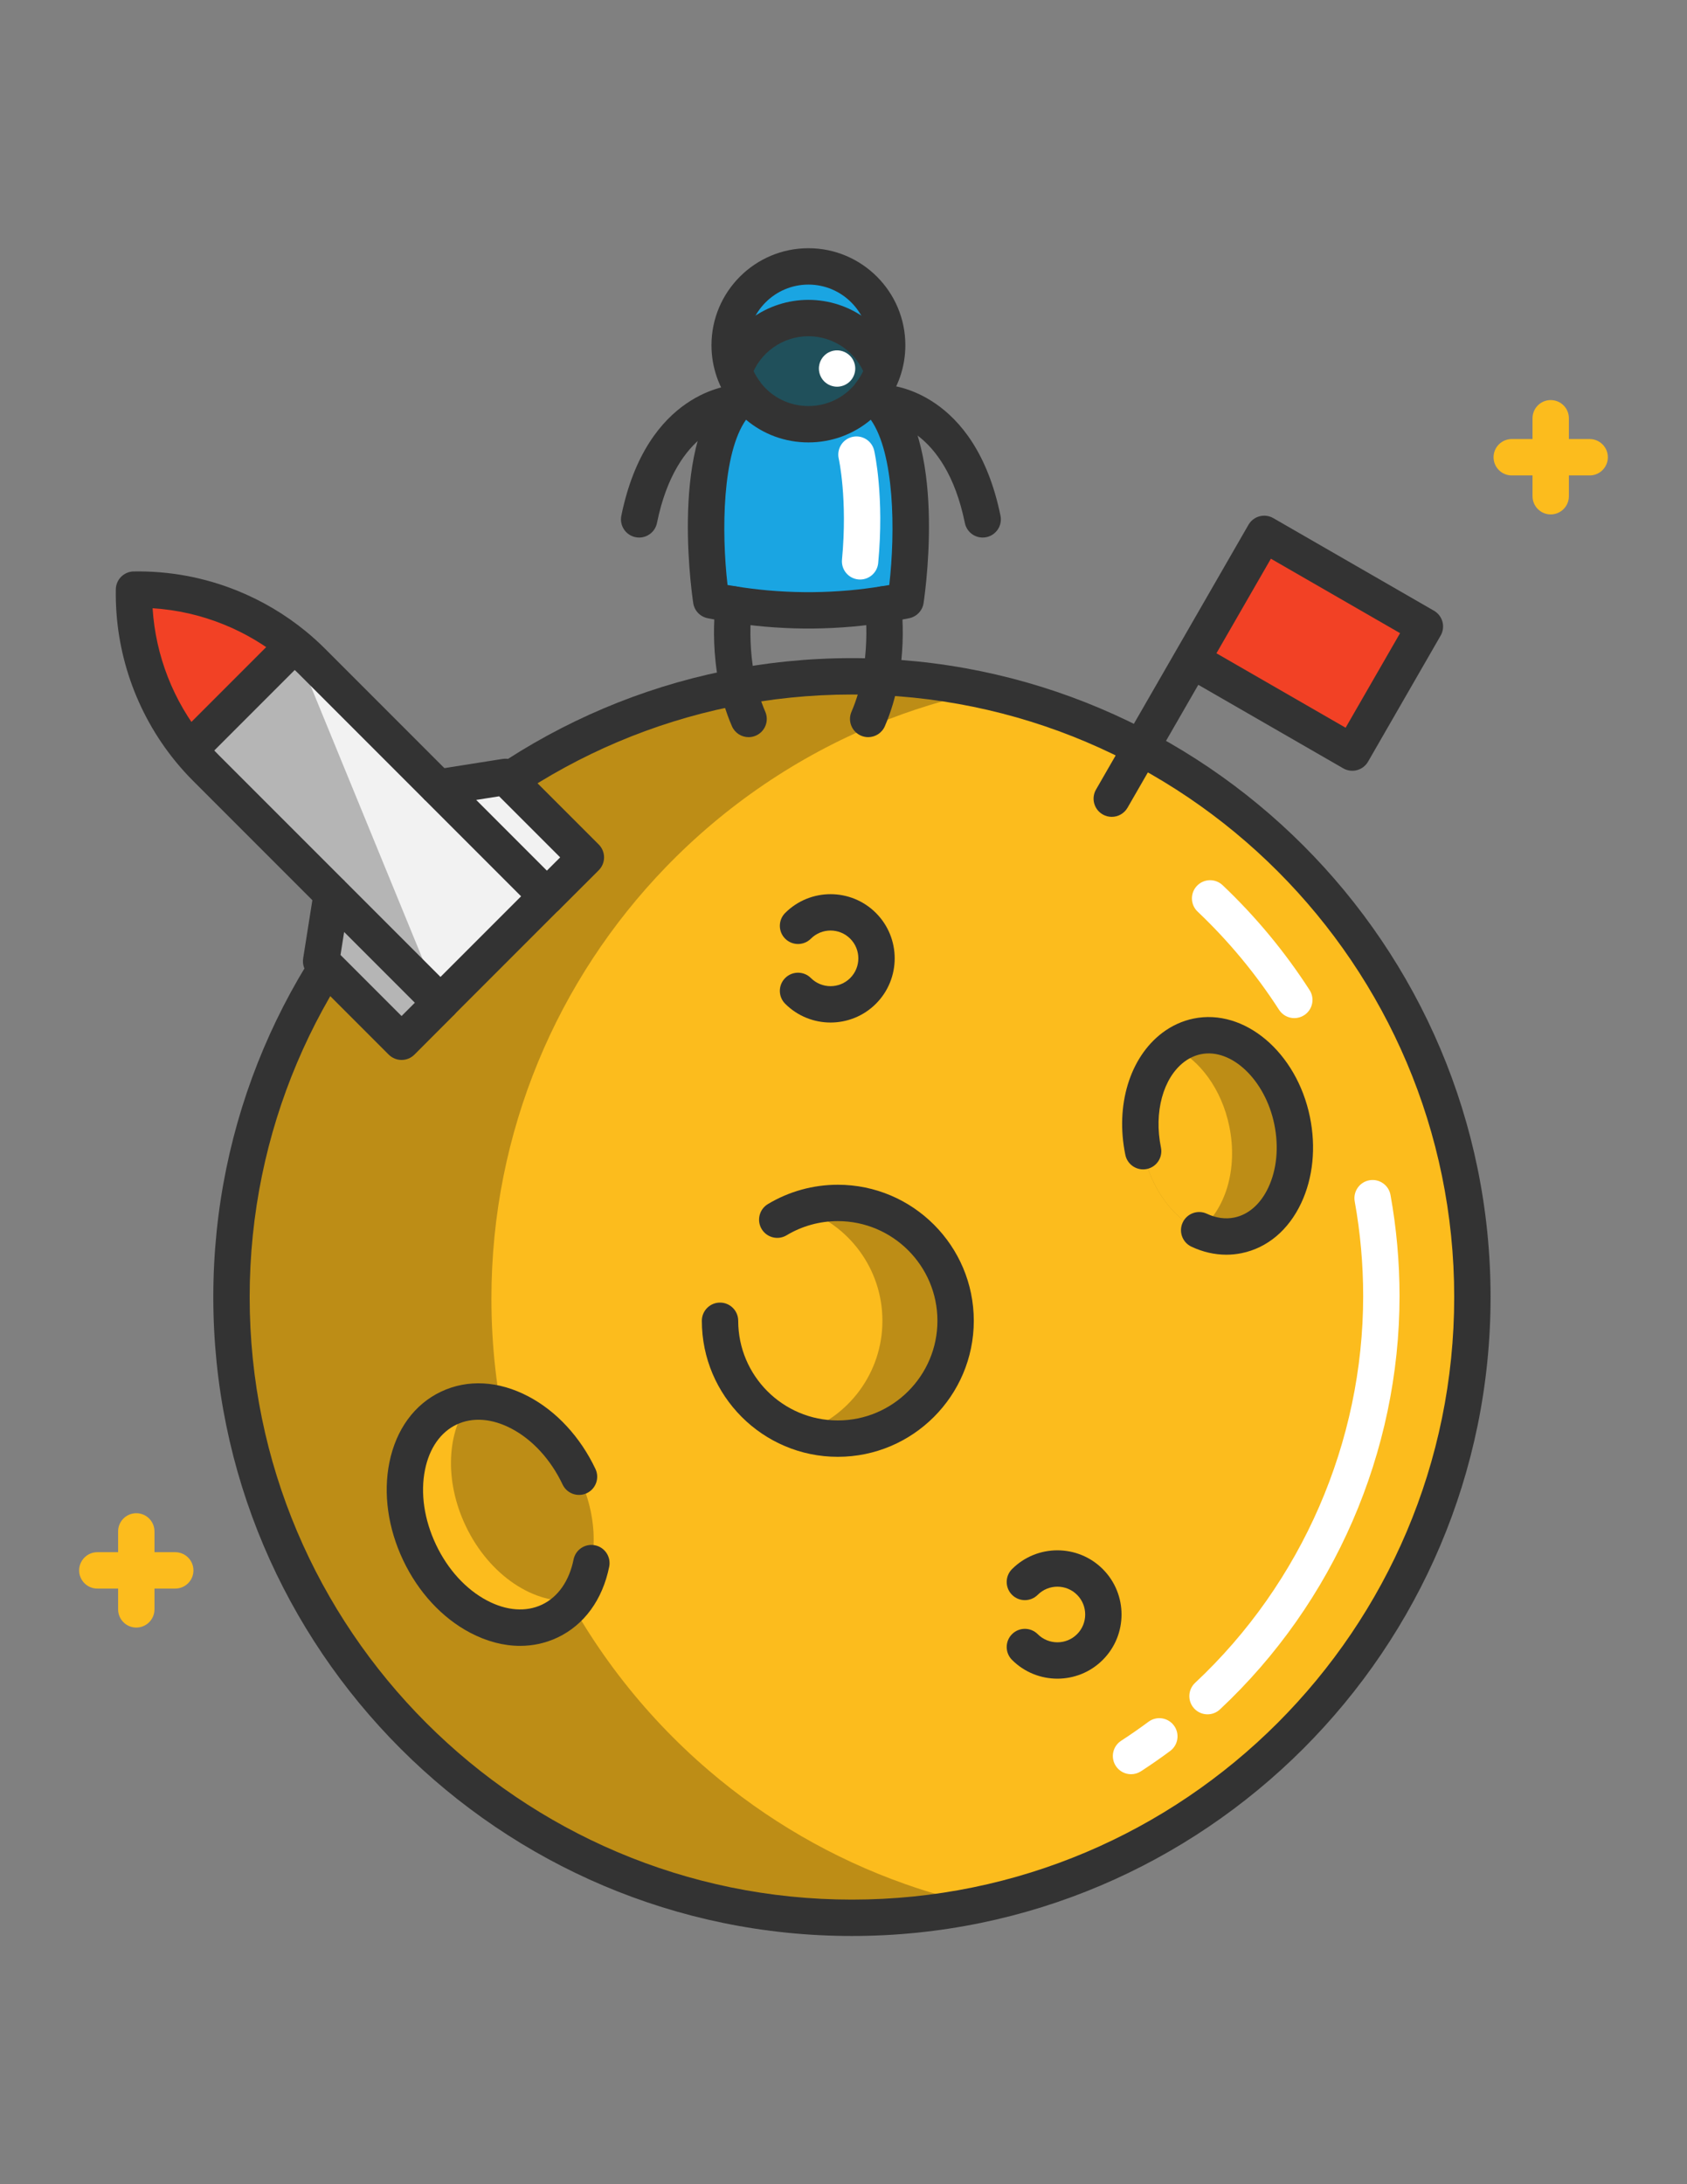 <?xml version="1.0" encoding="utf-8"?>
<!-- Generator: Adobe Illustrator 16.0.0, SVG Export Plug-In . SVG Version: 6.00 Build 0)  -->
<!DOCTYPE svg PUBLIC "-//W3C//DTD SVG 1.1//EN" "http://www.w3.org/Graphics/SVG/1.1/DTD/svg11.dtd">
<svg version="1.1" id="icon_moon" xmlns="http://www.w3.org/2000/svg" xmlns:xlink="http://www.w3.org/1999/xlink" viewBox="0 0 612 792" enable-background="new 0 0 612 792" xml:space="preserve">
<rect x="0" y="0" width="612" height="792" fill="#808080" stroke="none"/>
<g>
	<polyline fill="#F24125" points="403.316,289.598 458.622,193.587 516.914,227.166 490.578,272.886 432.286,239.307 	"/>
	<path fill="#FCBC1D" d="M468.099,311.045c21.131,21.105,38.107,46.378,49.544,74.5c10.645,26.17,16.501,54.794,16.501,84.776
		c0,16.224-1.715,32.053-4.986,47.301c-9.392,43.951-31.617,83.141-62.576,113.466c-14.944,14.654-31.947,27.251-50.52,37.289
		c-31.829,17.24-68.274,27.027-107.002,27.027c-3.772,0-7.519-0.092-11.238-0.276c-70.266-3.456-132.051-39.137-170.91-92.559
		c-27.001-37.131-42.935-82.837-42.935-132.248c0-2.467,0.039-4.921,0.118-7.374c1.623-50.493,19.892-96.792,49.478-133.581
		c37.87-47.09,94.313-78.616,158.195-83.47c5.711-0.435,11.475-0.659,17.292-0.659c50.665,0,97.412,16.739,135.032,44.979
		C452.586,296.588,460.607,303.553,468.099,311.045z"/>
	<path opacity="0.25" enable-background="new    " d="M328.328,683.156c-26.328-9.3-50.414-23.374-71.202-41.168
		c-48.265-41.286-78.854-102.623-78.854-171.108c0-60.729,24.06-115.853,63.157-156.334c21.54-22.306,47.644-40.179,76.808-52.103
		c12.162-4.966,24.859-8.888,37.974-11.683c-15.208-3.242-30.976-4.963-47.149-4.963c-30.128,0-58.856,5.922-85.119,16.646
		c-29.164,11.924-55.269,29.797-76.809,52.103c-39.097,40.481-63.156,95.604-63.156,156.334c0,68.485,30.589,129.822,78.854,171.108
		c20.788,17.794,44.874,31.868,71.202,41.168c23.466,8.297,48.727,12.808,75.028,12.808c16.165,0,31.932-1.715,47.135-4.954
		C346.671,688.979,337.365,686.351,328.328,683.156z"/>
	<g>
		<path opacity="0.25" enable-background="new    " d="M414.701,417.427c-3.221-15.659,1.512-30.518,10.932-37.659
			c2.565-1.934,5.474-3.306,8.67-3.969c14.936-3.065,30.343,10.595,34.439,30.52c4.086,19.914-4.676,38.549-19.61,41.614
			c-4.775,0.992-9.624,0.252-14.104-1.852C425.494,441.606,417.494,430.966,414.701,417.427z"/>
		<path fill="#FCBC1D" d="M414.701,417.427c-3.221-15.659,1.512-30.518,10.932-37.659c9.532,4.476,17.555,15.121,20.325,28.655
			c3.221,15.66-1.512,30.518-10.931,37.659C425.494,441.606,417.494,430.966,414.701,417.427z"/>
		<path fill="#333333" d="M444.895,454.965c-4.258,0-8.558-0.98-12.672-2.913c-3.296-1.549-4.713-5.477-3.164-8.772
			c1.548-3.298,5.478-4.713,8.772-3.166c3.313,1.557,6.757,2.03,9.959,1.364c5.149-1.057,9.519-4.907,12.313-10.842
			c3.098-6.577,3.871-14.741,2.178-22.988c-3.3-16.048-15.508-27.678-26.652-25.387c-2.143,0.444-4.175,1.38-6.025,2.775
			c-7.668,5.813-11.067,18.3-8.441,31.063c0.735,3.567-1.564,7.056-5.132,7.789c-3.58,0.736-7.056-1.566-7.788-5.132
			c-3.683-17.911,1.579-35.276,13.407-44.242c3.434-2.588,7.234-4.324,11.313-5.17c18.476-3.793,37.419,12.201,42.238,35.65
			c2.263,11.022,1.139,22.125-3.164,31.263c-4.61,9.788-12.273,16.23-21.58,18.14C448.625,454.774,446.764,454.965,444.895,454.965z
			"/>
	</g>
	<g>
		<path fill="#FFFFFF" d="M469.547,369.173c-2.167,0-4.288-1.065-5.55-3.022c-8.368-12.979-18.306-24.958-29.537-35.601
			c-2.644-2.506-2.756-6.68-0.249-9.325c2.502-2.642,6.68-2.755,9.322-0.25c11.997,11.369,22.611,24.164,31.55,38.028
			c1.973,3.062,1.092,7.144-1.97,9.118C472.01,368.833,470.771,369.173,469.547,369.173z"/>
		<path fill="#FFFFFF" d="M438.057,621.623c-1.762,0-3.519-0.701-4.817-2.089c-2.488-2.661-2.349-6.834,0.311-9.322
			c38.747-36.25,60.971-87.373,60.971-140.259c0-11.521-1.031-23.063-3.067-34.311c-0.648-3.584,1.732-7.016,5.314-7.665
			c3.572-0.652,7.016,1.73,7.665,5.314c2.176,12.02,3.278,24.354,3.278,36.659c0,56.523-23.746,111.157-65.149,149.893
			C441.291,621.034,439.672,621.623,438.057,621.623z"/>
		<path fill="#FFFFFF" d="M410.316,643.338c-2.159,0-4.274-1.06-5.538-3.005c-1.982-3.055-1.115-7.141,1.941-9.123
			c3.369-2.187,6.709-4.506,9.926-6.894c2.927-2.171,7.057-1.559,9.227,1.367c2.172,2.926,1.56,7.057-1.366,9.227
			c-3.438,2.553-7.007,5.029-10.604,7.364C412.792,642.993,411.547,643.338,410.316,643.338z"/>
	</g>
	<path fill="#333333" d="M309.06,702C181.312,702,77.381,598.069,77.381,470.321c0-127.749,103.931-231.68,231.679-231.68
		s231.68,103.931,231.68,231.68C540.74,598.069,436.808,702,309.06,702z M309.06,251.833c-120.475,0-218.488,98.014-218.488,218.489
		c0,120.475,98.014,218.488,218.488,218.488s218.488-98.014,218.488-218.488C527.548,349.846,429.534,251.833,309.06,251.833z"/>
	<path opacity="0.25" enable-background="new    " d="M346.67,478.923c0,23.598-19.14,42.737-42.737,42.737
		c-4.63,0-9.088-0.739-13.27-2.11c17.095-5.58,29.454-21.659,29.454-40.627c0-18.969-12.359-35.048-29.454-40.627
		c4.182-1.372,8.64-2.111,13.27-2.111C327.531,436.185,346.67,455.324,346.67,478.923z"/>
	<g>
		<path fill="#FCBC1D" d="M208.62,580.31c-2.44,3.191-5.5,5.751-9.167,7.492c-15.974,7.584-37.132-3.562-47.249-24.878
			c-10.117-21.315-5.368-44.756,10.605-52.34c2.414-1.147,4.946-1.86,7.545-2.177c14.563-1.794,31.104,8.957,39.704,27.067
			C217.854,551.91,216.825,569.585,208.62,580.31z"/>
		<path opacity="0.25" enable-background="new    " d="M208.62,580.31c-14.575,1.807-31.116-8.957-39.703-27.055
			c-7.796-16.435-6.767-34.124,1.438-44.848c14.563-1.794,31.104,8.957,39.704,27.067C217.854,551.91,216.825,569.585,208.62,580.31
			z"/>
		<path fill="#333333" d="M188.682,596.8c-5.943,0-12.103-1.594-18.12-4.763c-10.177-5.359-18.811-14.694-24.313-26.286
			s-7.274-24.184-4.991-35.457c2.424-11.97,9.072-21.083,18.72-25.663s20.911-3.968,31.72,1.723
			c10.176,5.359,18.811,14.694,24.313,26.286c1.562,3.291,0.161,7.225-3.13,8.786c-3.293,1.562-7.226,0.16-8.786-3.13
			c-4.287-9.033-10.872-16.231-18.544-20.27c-7.041-3.708-14.113-4.233-19.916-1.479c-5.803,2.755-9.869,8.566-11.448,16.366
			c-1.722,8.496-0.308,18.148,3.979,27.182s10.872,16.232,18.542,20.271c7.041,3.709,14.115,4.232,19.918,1.479
			s9.868-8.567,11.448-16.365c0.723-3.57,4.201-5.877,7.773-5.155c3.569,0.723,5.877,4.204,5.154,7.773
			c-2.423,11.97-9.072,21.084-18.72,25.665C198.006,595.791,193.412,596.8,188.682,596.8z"/>
	</g>
	<path fill="#333333" d="M303.937,528.25c-27.2,0-49.328-22.129-49.328-49.329c0-3.642,2.953-6.595,6.595-6.595
		s6.596,2.953,6.596,6.595c0,19.928,16.212,36.139,36.138,36.139c19.927,0,36.138-16.213,36.138-36.139
		s-16.211-36.138-36.138-36.138c-6.563,0-12.987,1.775-18.577,5.134c-3.122,1.875-7.173,0.865-9.051-2.257
		c-1.875-3.122-0.865-7.173,2.258-9.051c7.641-4.59,16.414-7.017,25.37-7.017c27.2,0,49.329,22.128,49.329,49.328
		S331.137,528.25,303.937,528.25z"/>
	<path fill="#333333" d="M301.301,370.774c-5.962,0-11.923-2.269-16.461-6.808c-2.576-2.576-2.576-6.752,0-9.327
		s6.751-2.575,9.326,0c3.933,3.934,10.334,3.934,14.27,0c3.933-3.934,3.933-10.335-0.001-14.27c-3.931-3.932-10.335-3.935-14.269,0
		c-2.575,2.575-6.75,2.575-9.326,0c-2.576-2.576-2.576-6.752,0-9.327c9.077-9.076,23.847-9.075,32.923,0
		c9.076,9.078,9.076,23.847,0.001,32.924C313.226,368.505,307.264,370.774,301.301,370.774z"/>
	<path fill="#333333" d="M383.595,608.694c-5.963,0-11.923-2.27-16.461-6.809c-2.576-2.575-2.576-6.75-0.001-9.326
		c2.576-2.576,6.751-2.578,9.327,0c3.935,3.935,10.339,3.933,14.271,0c3.932-3.934,3.932-10.335-0.001-14.27
		c-3.934-3.936-10.337-3.932-14.27,0c-2.574,2.574-6.751,2.576-9.327,0c-2.575-2.576-2.575-6.751,0.001-9.327
		c9.078-9.078,23.849-9.075,32.924,0c9.076,9.077,9.076,23.847,0.001,32.923C395.519,606.425,389.558,608.694,383.595,608.694z"/>
	<polygon fill="#F2F2F2" points="212.545,310.885 198.392,325.025 158.925,285.56 183.354,281.708 	"/>
	<path fill="#F2F2F2" d="M198.392,325.025l-38.569,38.569l-39.467-39.466l-45.56-45.56c-2.15-2.15-4.182-4.393-6.081-6.727
		c-13.283-16.291-20.472-36.828-20.103-58.039c12.109-0.198,24.02,2.058,35.034,6.516c8.257,3.337,16.014,7.915,22.991,13.6
		c2.335,1.899,4.577,3.931,6.728,6.081l45.56,45.561L198.392,325.025z"/>
	<polygon opacity="0.25" enable-background="new    " points="106.638,233.918 159.823,363.595 68.715,271.841 	"/>
	<polygon fill="#F2F2F2" points="159.823,363.595 145.682,377.748 116.491,348.558 120.356,324.128 	"/>
	<polygon opacity="0.25" enable-background="new    " points="159.823,363.595 145.682,377.748 116.491,348.558 120.356,324.128 	
		"/>
	<path fill="#333333" d="M145.682,384.342c-1.749,0-3.427-0.695-4.664-1.931l-29.19-29.191c-1.492-1.493-2.181-3.609-1.851-5.694
		l3.864-24.429c0.388-2.45,2.117-4.476,4.476-5.242c2.358-0.766,4.948-0.145,6.702,1.609l39.466,39.466
		c2.575,2.575,2.576,6.75,0.002,9.324l-14.141,14.153C149.109,383.646,147.432,384.342,145.682,384.342
		C145.685,384.342,145.683,384.342,145.682,384.342z M123.53,346.269l22.149,22.149l4.817-4.822l-25.65-25.65L123.53,346.269z"/>
	<path fill="#333333" d="M198.392,331.621c-1.688,0-3.376-0.644-4.665-1.931l-39.466-39.466c-1.754-1.754-2.376-4.345-1.607-6.705
		c0.768-2.359,2.793-4.087,5.244-4.474l24.429-3.852c2.087-0.331,4.198,0.359,5.689,1.849l29.19,29.178
		c1.237,1.237,1.933,2.915,1.933,4.666s-0.695,3.428-1.934,4.666l-14.153,14.14C201.766,330.977,200.078,331.621,198.392,331.621z
		 M172.749,290.056l25.644,25.644l4.821-4.817l-22.149-22.138L172.749,290.056z"/>
	
		<rect x="172.512" y="317.037" transform="matrix(0.707 0.707 -0.707 0.707 295.913 -25.805)" fill="#333333" width="13.19" height="54.545"/>
	<g id="XMLID_43_">
		<g>
			<path fill="#F24125" d="M106.638,233.918l-37.923,37.923c-13.283-16.291-20.472-36.828-20.103-58.039
				c12.109-0.198,24.02,2.058,35.034,6.516C91.904,223.656,99.66,228.233,106.638,233.918z"/>
		</g>
		<g>
			<path fill="#333333" d="M115.692,328.792l-45.561-45.56c-2.321-2.322-4.519-4.754-6.533-7.229
				c-14.309-17.547-21.975-39.68-21.581-62.315c0.063-3.555,2.932-6.421,6.486-6.48c12.974-0.205,25.622,2.144,37.617,6.998
				c8.901,3.597,17.207,8.509,24.682,14.599c2.47,2.009,4.9,4.208,7.225,6.531l45.561,45.562l-9.327,9.327l-45.561-45.561
				c-2.006-2.006-4.101-3.9-6.226-5.629c-6.454-5.256-13.619-9.496-21.301-12.6c-8.29-3.356-16.948-5.328-25.816-5.884
				c1.084,17.178,7.524,33.702,18.468,47.123c1.735,2.133,3.629,4.228,5.634,6.231l45.561,45.56L115.692,328.792z"/>
			
				<rect x="81.082" y="226.063" transform="matrix(0.707 0.707 -0.707 0.707 204.492 12.069)" fill="#333333" width="13.191" height="53.631"/>
		</g>
	</g>
	<path fill="#333333" d="M403.311,296.195c-1.117,0-2.248-0.284-3.286-0.881c-3.156-1.818-4.24-5.852-2.423-9.007l28.913-50.194
		c0.021-0.033,0.037-0.066,0.056-0.098c0.02-0.033,0.038-0.064,0.059-0.098l26.279-45.622c1.819-3.157,5.849-4.242,9.008-2.423
		l58.292,33.58c1.514,0.873,2.622,2.312,3.076,4.002c0.455,1.689,0.219,3.49-0.653,5.004l-26.338,45.72
		c-1.818,3.157-5.849,4.242-9.008,2.423l-52.575-30.286l-25.678,44.576C407.811,295.009,405.591,296.195,403.311,296.195z
		 M441.293,236.884l46.86,26.994l19.754-34.29l-46.862-26.995L441.293,236.884z"/>
	<g>
		<path fill="#20505B" d="M315.758,142.789l0.04,0.04c-5.224,6.701-13.376,11.001-22.529,11.001c-9.154,0-17.307-4.3-22.53-11.001
			l0.04-0.026c-1.926-2.453-3.469-5.25-4.511-8.257c3.878-11.186,14.496-19.219,27.001-19.219c12.504,0,23.136,8.033,26.987,19.232
			C319.214,137.565,317.684,140.335,315.758,142.789z"/>
		<path fill="#1AA5E2" d="M321.839,125.166c0,3.285-0.554,6.45-1.583,9.392c-3.852-11.199-14.483-19.232-26.987-19.232
			c-12.505,0-23.123,8.033-27.001,19.219c-1.017-2.928-1.57-6.081-1.57-9.378c0-15.776,12.782-28.571,28.571-28.571
			C309.044,96.595,321.839,109.39,321.839,125.166z"/>
		<path fill="#1AA5E2" d="M270.739,142.828c5.224,6.701,13.376,11.001,22.53,11.001c9.153,0,17.306-4.3,22.529-11.001
			c21.593,14.984,12.729,74.87,12.729,74.87c-2.73,0.567-5.461,1.068-8.204,1.491h-0.014c-3.878,0.62-7.756,1.095-11.66,1.451
			c-4.564,0.396-9.142,0.633-13.705,0.673c-0.554,0-1.121,0-1.675,0c-0.567,0-1.121,0-1.676,0c-4.577-0.04-9.141-0.277-13.705-0.673
			c-3.904-0.356-7.795-0.831-11.674-1.451c-2.743-0.422-5.486-0.923-8.204-1.491C258.01,217.698,249.146,157.813,270.739,142.828z"
			/>
		<path fill="#333333" d="M320.421,147.453l-2.78-2.782l-2.417-2.302l0.496,0.472l-5.511-3.621l0.389-0.481l-0.027-0.022
			c1.504-1.916,2.666-4.042,3.454-6.318c0.812-2.32,1.221-4.747,1.221-7.232c0-12.117-9.859-21.976-21.976-21.976
			c-12.117,0-21.976,9.859-21.976,21.976c0,2.482,0.406,4.912,1.206,7.218c0.794,2.292,1.96,4.426,3.468,6.346l-10.376,8.145
			c-2.412-3.073-4.281-6.495-5.555-10.17c-1.283-3.699-1.934-7.581-1.934-11.539c0-19.39,15.774-35.166,35.166-35.166
			s35.166,15.774,35.166,35.166c0,3.973-0.657,7.866-1.952,11.569c-1.252,3.613-3.098,6.999-5.476,10.049
			c-0.159,0.213-0.334,0.419-0.511,0.605l-0.007-0.005C320.466,147.407,320.444,147.431,320.421,147.453z M310.943,138.293
			l0.009,0.008L310.943,138.293z"/>
		<path fill="#333333" d="M272.498,136.705l-12.462-4.32c4.905-14.148,18.26-23.655,33.232-23.655c15,0,28.353,9.517,33.224,23.683
			l-12.475,4.29c-3.04-8.842-11.379-14.782-20.749-14.782C283.911,121.921,275.564,127.862,272.498,136.705z"/>
		<path fill="#333333" d="M293.269,227.907h-1.676c-4.604-0.04-9.389-0.274-14.273-0.696c-4.186-0.383-8.261-0.889-12.146-1.509
			c-2.75-0.424-5.627-0.946-8.511-1.547c-2.705-0.565-4.772-2.755-5.178-5.491c-0.968-6.544-8.762-64.421,15.494-81.254
			c2.877-1.996,6.811-1.397,8.962,1.364c4.191,5.378,10.507,8.462,17.328,8.462c6.82,0,13.137-3.084,17.328-8.46
			c2.154-2.764,6.089-3.356,8.962-1.364c24.257,16.832,16.462,74.71,15.493,81.253c-0.406,2.737-2.476,4.93-5.185,5.493
			c-2.975,0.617-5.769,1.125-8.544,1.551c-0.042,0.006-0.083,0.012-0.127,0.019c-3.848,0.611-7.868,1.109-11.95,1.482
			c-4.913,0.426-9.698,0.66-14.247,0.699h-1.731V227.907z M263.933,212.125c1.106,0.195,2.202,0.378,3.284,0.544
			c3.63,0.579,7.409,1.049,11.271,1.402c4.516,0.392,8.955,0.609,13.162,0.645h3.294c4.152-0.036,8.591-0.253,13.135-0.647
			c3.813-0.349,7.586-0.818,11.188-1.393c0.064-0.011,0.131-0.02,0.194-0.028c1.039-0.161,2.082-0.335,3.143-0.522
			c2.236-19.417,1.916-47.693-6.708-59.93c-6.27,5.292-14.209,8.229-22.629,8.229c-8.419,0-16.358-2.938-22.628-8.231
			C262.015,164.432,261.696,192.708,263.933,212.125z"/>
		<path fill="#333333" d="M271.573,267.296c-2.549,0-4.977-1.487-6.054-3.976c-9.217-21.269-5.971-44.136-5.828-45.099
			c0.533-3.604,3.886-6.097,7.491-5.557c3.601,0.533,6.089,3.883,5.559,7.483c-0.056,0.393-2.764,20.283,4.882,37.928
			c1.448,3.342-0.087,7.226-3.43,8.674C273.337,267.12,272.448,267.296,271.573,267.296z"/>
		<path fill="#333333" d="M314.949,267.296c-0.874,0-1.765-0.176-2.618-0.546c-3.341-1.448-4.877-5.332-3.43-8.674
			c7.684-17.732,4.909-37.733,4.881-37.932c-0.521-3.601,1.972-6.949,5.571-7.475c3.61-0.528,6.946,1.955,7.479,5.553
			c0.141,0.963,3.389,23.831-5.828,45.099C319.928,265.809,317.499,267.296,314.949,267.296z"/>
		<path fill="#333333" d="M231.873,194.919c-0.438,0-0.88-0.043-1.326-0.134c-3.569-0.728-5.872-4.212-5.143-7.78
			c9.24-45.294,39.871-47.323,41.17-47.387c3.662-0.17,6.732,2.624,6.913,6.263c0.179,3.614-2.588,6.693-6.191,6.909
			c-1.053,0.083-21.896,2.191-28.968,36.852C237.692,192.765,234.943,194.919,231.873,194.919z"/>
		<path fill="#333333" d="M356.484,194.919c-3.069,0-5.816-2.152-6.455-5.276c-7.112-34.808-28.091-36.788-28.981-36.855
			c-3.638-0.18-6.399-3.272-6.221-6.911c0.18-3.638,3.264-6.426,6.954-6.26c1.298,0.065,31.916,2.092,41.17,47.385
			c0.729,3.569-1.573,7.053-5.141,7.782C357.365,194.875,356.92,194.919,356.484,194.919z"/>
		<path fill="#FFFFFF" d="M303.669,140.223c-0.436,0-0.871-0.04-1.293-0.132c-0.422-0.079-0.831-0.211-1.227-0.37
			c-0.409-0.171-0.792-0.369-1.147-0.606c-0.356-0.238-0.699-0.515-1.003-0.818c-1.227-1.227-1.926-2.928-1.926-4.669
			c0-0.422,0.04-0.857,0.133-1.293c0.079-0.409,0.211-0.831,0.369-1.227c0.171-0.396,0.369-0.778,0.606-1.134
			c0.237-0.37,0.515-0.699,0.817-1.002c0.304-0.304,0.646-0.581,1.003-0.831c0.356-0.237,0.738-0.436,1.147-0.594
			c0.396-0.171,0.805-0.303,1.227-0.382c2.15-0.436,4.419,0.277,5.949,1.807c0.303,0.303,0.58,0.633,0.831,1.002
			c0.224,0.356,0.436,0.739,0.606,1.134c0.158,0.396,0.29,0.818,0.369,1.227c0.093,0.436,0.132,0.871,0.132,1.293
			c0,0.435-0.038,0.871-0.132,1.292c-0.08,0.422-0.211,0.831-0.369,1.227c-0.171,0.409-0.383,0.791-0.606,1.147
			c-0.25,0.356-0.526,0.699-0.831,1.002c-0.302,0.303-0.632,0.58-1.003,0.818c-0.357,0.237-0.74,0.435-1.134,0.606
			c-0.396,0.158-0.818,0.291-1.228,0.37C304.527,140.184,304.091,140.223,303.669,140.223z"/>
		<path fill="#FFFFFF" d="M312.028,210.136c-0.207,0-0.415-0.009-0.628-0.029c-3.626-0.343-6.289-3.56-5.946-7.186
			c2.076-21.994-1.15-36.46-1.182-36.604c-0.813-3.551,1.409-7.087,4.96-7.898c3.55-0.813,7.087,1.408,7.898,4.96
			c0.153,0.67,3.728,16.699,1.456,40.781C318.264,207.575,315.392,210.136,312.028,210.136z"/>
	</g>
	<g>
		<path fill="#FCBC1D" d="M562.556,186.531c-3.643,0-6.595-2.954-6.595-6.595v-28.273c0-3.642,2.952-6.595,6.595-6.595
			c3.644,0,6.596,2.954,6.596,6.595v28.273C569.152,183.578,566.199,186.531,562.556,186.531z"/>
		<path fill="#FCBC1D" d="M576.693,172.395H548.42c-3.644,0-6.596-2.954-6.596-6.595c0-3.642,2.952-6.596,6.596-6.596h28.272
			c3.644,0,6.595,2.954,6.595,6.596C583.287,169.441,580.336,172.395,576.693,172.395z"/>
	</g>
	<g>
		<path fill="#FCBC1D" d="M49.444,590.162c-3.642,0-6.596-2.953-6.596-6.595v-28.272c0-3.643,2.954-6.596,6.596-6.596
			s6.595,2.953,6.595,6.596v28.272C56.038,587.209,53.085,590.162,49.444,590.162z"/>
		<path fill="#FCBC1D" d="M63.578,576.026H35.307c-3.642,0-6.595-2.953-6.595-6.596c0-3.642,2.953-6.595,6.595-6.595h28.271
			c3.642,0,6.596,2.953,6.596,6.595C70.174,573.073,67.222,576.026,63.578,576.026z"/>
	</g>
</g>
</svg>
